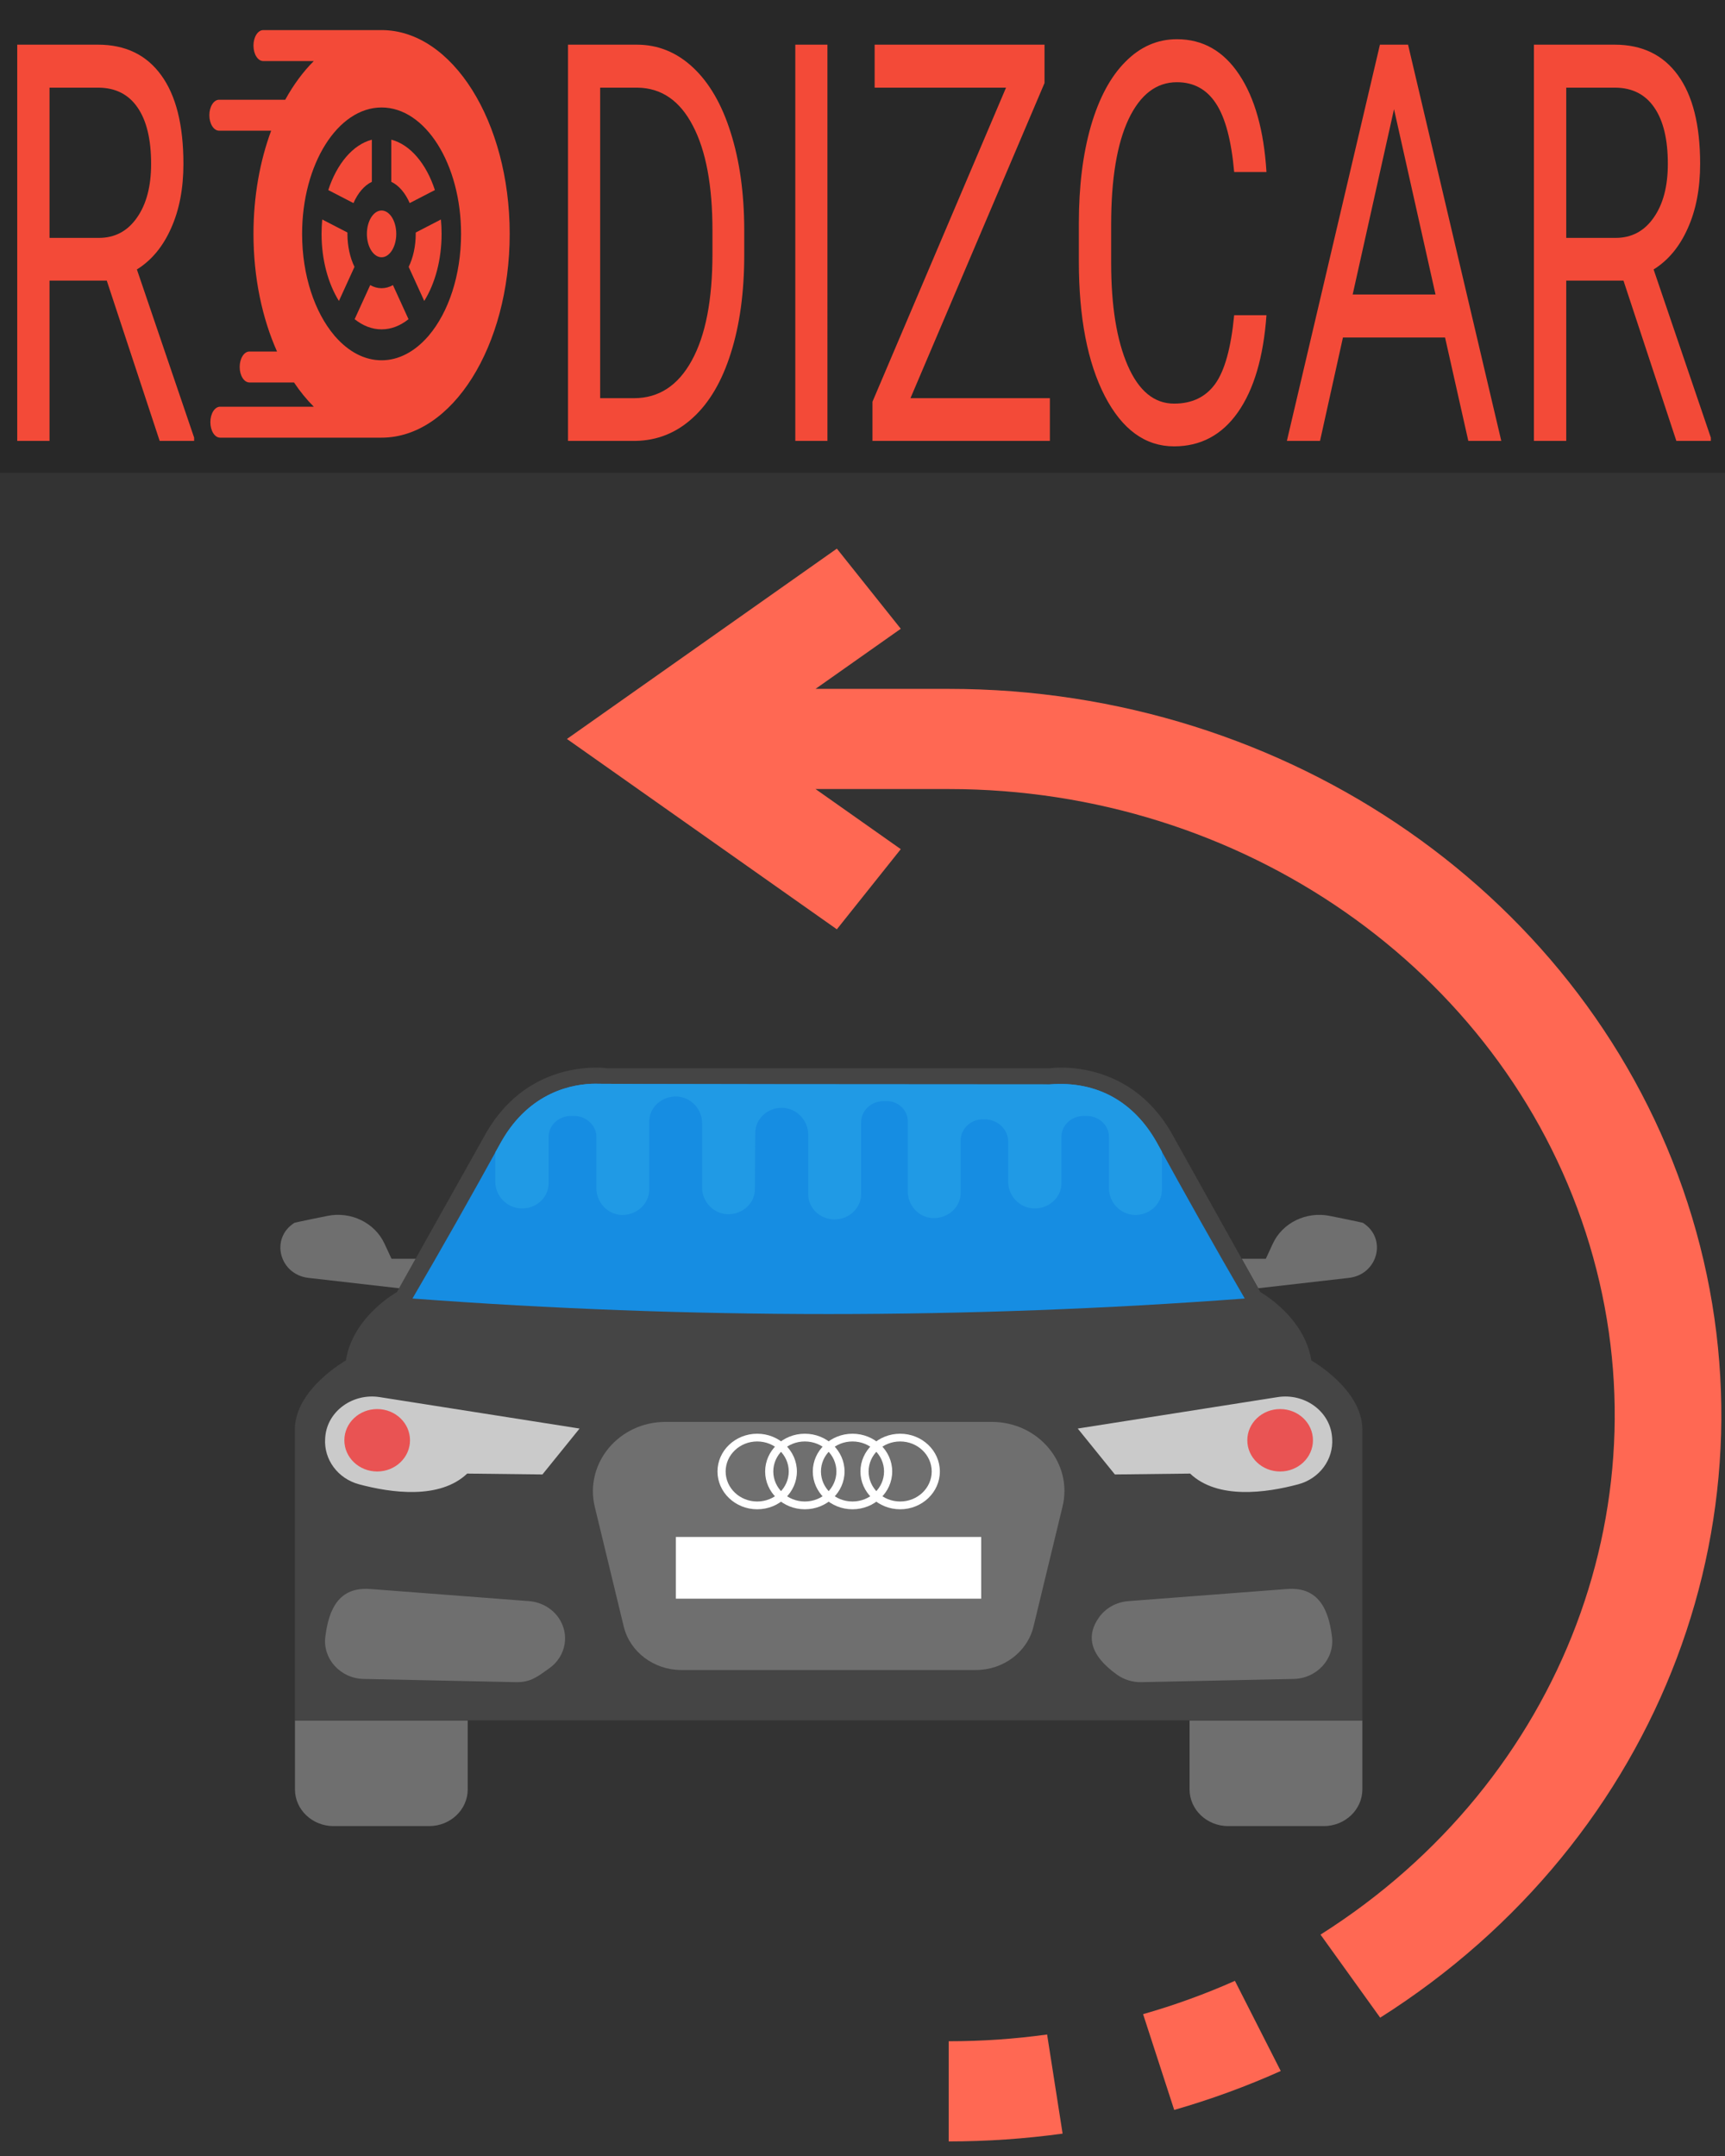 <?xml version="1.0" encoding="UTF-8" standalone="no"?>
<!-- Created with Inkscape (http://www.inkscape.org/) -->

<svg
   xmlns:dc="http://purl.org/dc/elements/1.1/"
   xmlns:cc="http://creativecommons.org/ns#"
   xmlns:rdf="http://www.w3.org/1999/02/22-rdf-syntax-ns#"
   xmlns:svg="http://www.w3.org/2000/svg"
   xmlns="http://www.w3.org/2000/svg"
   xmlns:sodipodi="http://sodipodi.sourceforge.net/DTD/sodipodi-0.dtd"
   xmlns:inkscape="http://www.inkscape.org/namespaces/inkscape"
   width="400mm"
   height="500mm"
   viewBox="0 0 400 500"
   version="1.1"
   id="svg8"
   inkscape:version="0.92.3 (2405546, 2018-03-11)"
   sodipodi:docname="desenhando.svg">
  <rect x="0" y="0" width="400" height="500" fill="#333333" stroke="none"/>
  <defs
     id="defs2">
    <clipPath
       id="clip0-4">
      <rect
         id="rect314"
         transform="translate(22.489,4)"
         height="30"
         width="30.667"
         x="0"
         y="0"
         style="fill:#ffffff" />
    </clipPath>
  </defs>
  <sodipodi:namedview
     id="base"
     pagecolor="#ffffff"
     bordercolor="#666666"
     borderopacity="1.0"
     inkscape:pageopacity="0.0"
     inkscape:pageshadow="2"
     inkscape:zoom="0.42440218"
     inkscape:cx="606.16265"
     inkscape:cy="1020.1606"
     inkscape:document-units="mm"
     inkscape:current-layer="layer1"
     showgrid="false"
     inkscape:window-width="1920"
     inkscape:window-height="1027"
     inkscape:window-x="-8"
     inkscape:window-y="-8"
     inkscape:window-maximized="1" />
  <g
     inkscape:label="Camada 1"
     inkscape:groupmode="layer"
     id="layer1"
     transform="translate(0,203)">
    <g
       style="fill:#ff6853"
       id="g16"
       transform="matrix(0.772,0,0,0.726,3.813,-75.796)">
      <path
         inkscape:connector-curvature="0"
         d="m 280.023,476.84 v 32 c 11.449,-0.004 22.883,-0.84 34.211,-2.496 l -4.656,-31.664 c -9.785,1.441 -19.664,2.164 -29.555,2.16 z m 0,0"
         id="path10" />
      <path
         inkscape:connector-curvature="0"
         d="m 338.41,468.184 9.344,30.594 c 10.957,-3.348 21.652,-7.504 32,-12.434 l -13.762,-28.801 c -8.922,4.219 -18.141,7.773 -27.582,10.641 z m 0,0"
         id="path12" />
      <path
         inkscape:connector-curvature="0"
         d="m 280.023,44.84 h -40 L 265.625,25.641 246.426,0.039 165.352,60.84 246.426,121.641 265.625,96.039 240.023,76.84 h 40 c 87.984,-0.012 165.641,57.469 191.324,141.621 25.68,84.148 -6.645,175.199 -79.645,224.316 L 409.625,469.305 C 494.289,412.32 531.77,306.699 501.969,209.094 472.168,111.484 382.078,44.816 280.023,44.84 Z m 0,0"
         id="path14" />
    </g>
    <path
       style="fill:#ffffff;stroke-width:0.749"
       inkscape:connector-curvature="0"
       d="m 166.682,163.28 9.641,-21.401 22.73,9.075 -9.641,21.401 z m 0,0"
       id="path20" />
    <path
       style="fill:#ffffff;stroke-width:0.749"
       inkscape:connector-curvature="0"
       d="m 185.967,120.477 9.641,-21.401 22.73,9.078 -9.641,21.401 z m 0,0"
       id="path22" />
    <g
       id="g290"
       transform="matrix(0.512,0,0,0.487,65.015,11.612)">
      <g
         id="g178">
        <path
           id="path172"
           d="m 6.605,378.629 v 32.784 c 0,9.666 7.835,17.501 17.501,17.501 h 43.241 c 9.666,0 17.501,-7.835 17.501,-17.501 v -32.784 z"
           style="fill:#6f6f6f"
           inkscape:connector-curvature="0" />
        <path
           id="path174"
           d="m 411.767,378.629 v 32.784 c 0,9.666 7.835,17.501 17.501,17.501 h 43.256 c 9.666,0 17.501,-7.835 17.501,-17.501 v -32.784 z"
           style="fill:#6f6f6f"
           inkscape:connector-curvature="0" />
        <path
           id="path176"
           d="m 490.274,141.635 c -0.248,-0.171 -14.646,-3.227 -14.957,-3.289 -10.659,-2.281 -21.457,3.243 -25.848,13.219 l -3.165,7.184 h -10.907 l 7.478,14.041 41.022,-4.934 c 13.219,-1.598 17.47,-18.851 6.377,-26.221 z"
           style="fill:#6f6f6f"
           inkscape:connector-curvature="0" />
      </g>
      <path
         id="path180"
         d="M 490.026,240.094 V 378.551 H 6.558 V 240.094 c 0,-19.254 23.102,-32.908 23.102,-32.908 3.15,-21.008 23.102,-32.551 23.102,-32.551 L 93.365,98.487 c 19.968,-36.057 54.8,-30.456 54.8,-30.456 h 200.254 c 0,0 35.002,-5.601 54.97,30.456 l 40.432,76.148 c 0,0 19.952,11.559 23.102,32.551 10e-4,0.001 23.103,13.654 23.103,32.908 z"
         style="fill:#454545"
         inkscape:connector-curvature="0" />
      <path
         id="path182"
         d="M 436.762,177.677 C 423.419,153.566 410.06,128.572 396.686,102.941 386.71,84.556 370.45,73.881 348.418,75.712 133.766,75.634 142.951,75.386 142.951,75.386 c -10.457,-0.031 -29.96,3.77 -42.822,27.462 -13.452,25.678 -26.888,50.704 -40.308,74.83 125.456,9.866 251.486,9.866 376.941,-0.001 z"
         style="fill:#168de2"
         inkscape:connector-curvature="0" />
      <path
         id="path184"
         d="M 354.206,276.865 341.08,333.93 c -2.808,12.086 -13.653,20.651 -26.081,20.651 H 181.6 c -12.428,0 -23.273,-8.58 -26.081,-20.651 l -13.126,-57.065 c -4.717,-20.651 10.861,-40.432 32.039,-40.432 h 147.735 c 21.178,-0.016 36.926,19.766 32.039,40.432 z"
         style="fill:#6f6f6f"
         inkscape:connector-curvature="0" />
      <path
         id="path186"
         d="M 135.504,239.598 44.973,224.626 c -12.133,-2.001 -23.676,6.656 -24.638,18.913 -0.031,0.295 -0.047,0.59 -0.062,0.884 -0.621,9.93 5.756,19.022 15.344,21.721 14.553,4.096 36.538,7.354 48.997,-5.104 l 34.071,0.419 z"
         style="fill:#cacaca"
         inkscape:connector-curvature="0" />
      <g
         id="g192">
        <path
           id="path188"
           d="m 125.823,329.446 c -3.041,-4.422 -7.897,-7.23 -13.234,-7.664 l -71.82,-5.772 c -14.383,-1.164 -18.897,9.775 -20.418,22.823 -1.21,10.426 6.827,19.766 17.315,19.999 l 68.965,1.536 c 6.765,0.155 9.961,-2.731 15.143,-6.594 7.68,-5.71 9.448,-16.462 4.049,-24.328 z"
           style="fill:#6f6f6f"
           inkscape:connector-curvature="0" />
        <path
           id="path190"
           d="m 50.326,158.748 -3.165,-7.184 c -4.406,-9.976 -15.189,-15.5 -25.848,-13.234 -0.31,0.062 -14.708,3.134 -14.957,3.305 -11.093,7.385 -6.842,24.623 6.377,26.221 l 41.022,4.934 7.478,-14.041 z"
           style="fill:#6f6f6f"
           inkscape:connector-curvature="0" />
      </g>
      <rect
         id="rect194"
         height="29.401"
         width="138.287"
         style="fill:#ffffff"
         y="291.217"
         x="179.118" />
      <circle
         id="circle196"
         r="14.864"
         cy="245.183"
         cx="43.841"
         style="fill:#e95353" />
      <path
         id="path198"
         d="m 361.126,239.598 90.531,-14.972 c 12.133,-2.001 23.676,6.656 24.638,18.913 0.016,0.295 0.047,0.59 0.062,0.884 0.621,9.93 -5.756,19.022 -15.344,21.721 -14.553,4.096 -36.538,7.354 -48.997,-5.104 l -34.071,0.419 z"
         style="fill:#cacaca"
         inkscape:connector-curvature="0" />
      <path
         id="path200"
         d="m 455.861,316.01 -71.82,5.772 c -5.337,0.434 -10.209,3.243 -13.234,7.664 -5.756,8.394 -4.686,17.827 8.161,27.4 3.181,2.374 7.059,3.615 11.031,3.522 l 68.965,-1.536 c 10.488,-0.233 18.525,-9.573 17.315,-19.999 -1.505,-13.049 -6.035,-23.987 -20.418,-22.823 z"
         style="fill:#6f6f6f"
         inkscape:connector-curvature="0" />
      <circle
         id="circle202"
         r="14.864"
         cy="245.183"
         cx="452.789"
         style="fill:#e95353" />
      <g
         id="g212">
        <path
           id="path204"
           d="m 280.695,242.065 c -9.914,0 -17.982,8.068 -17.982,17.982 0,9.914 8.068,17.998 17.982,17.998 9.914,0 17.982,-8.068 17.982,-17.998 0,-9.93 -8.068,-17.982 -17.982,-17.982 z m 0,32.271 c -7.882,0 -14.289,-6.408 -14.289,-14.305 0,-7.882 6.408,-14.289 14.289,-14.289 7.882,0 14.289,6.408 14.289,14.289 0.001,7.897 -6.407,14.305 -14.289,14.305 z"
           style="fill:#ffffff"
           inkscape:connector-curvature="0" />
        <path
           id="path206"
           d="m 259.114,242.065 c -9.914,0 -17.982,8.068 -17.982,17.982 0,9.914 8.068,17.998 17.982,17.998 9.914,0 17.982,-8.068 17.982,-17.998 0,-9.93 -8.068,-17.982 -17.982,-17.982 z m 0,32.271 c -7.882,0 -14.289,-6.408 -14.289,-14.305 0,-7.882 6.408,-14.289 14.289,-14.289 7.881,0 14.289,6.408 14.289,14.289 0,7.897 -6.408,14.305 -14.289,14.305 z"
           style="fill:#ffffff"
           inkscape:connector-curvature="0" />
        <path
           id="path208"
           d="m 237.532,242.065 c -9.914,0 -17.982,8.068 -17.982,17.982 0,9.914 8.068,17.998 17.982,17.998 9.914,0 17.982,-8.068 17.982,-17.998 0,-9.93 -8.068,-17.982 -17.982,-17.982 z m 0,32.271 c -7.882,0 -14.289,-6.408 -14.289,-14.305 0,-7.882 6.408,-14.289 14.289,-14.289 7.882,0 14.289,6.408 14.289,14.289 0.001,7.897 -6.407,14.305 -14.289,14.305 z"
           style="fill:#ffffff"
           inkscape:connector-curvature="0" />
        <path
           id="path210"
           d="m 215.95,242.065 c -9.914,0 -17.982,8.068 -17.982,17.982 0,9.914 8.068,17.998 17.982,17.998 9.914,0 17.982,-8.068 17.982,-17.998 0.001,-9.93 -8.067,-17.982 -17.982,-17.982 z m 0,32.271 c -7.882,0 -14.289,-6.408 -14.289,-14.305 0,-7.882 6.408,-14.289 14.289,-14.289 7.882,0 14.289,6.408 14.289,14.289 0.001,7.897 -6.407,14.305 -14.289,14.305 z"
           style="fill:#ffffff"
           inkscape:connector-curvature="0" />
      </g>
      <path
         id="path214"
         d="M 263.023,127.951 V 93.693 c 0,-5.477 4.53,-10.007 10.147,-10.007 h 0.822 c 5.477,-0.419 10.147,4.112 10.147,9.449 v 33.513 c 0,6.578 4.794,12.335 11.233,12.738 6.997,0.279 12.738,-5.198 12.738,-12.055 v -24.979 c 0,-5.477 4.53,-10.007 10.007,-10.007 h 0.822 c 5.896,0 10.69,4.794 10.69,10.55 v 19.239 c 0,6.439 4.934,12.335 11.373,12.614 6.858,0.403 12.738,-5.073 12.738,-11.916 v -22.125 c 0,-5.756 4.794,-10.147 10.55,-10.007 0.14,0 0.14,0 0.14,0 0.14,0 0.14,0 0.279,0 5.756,-0.14 10.55,4.251 10.55,10.007 v 24.436 c 0,6.578 4.934,12.335 11.373,12.738 6.997,0.279 12.614,-5.213 12.614,-12.055 V 107.75 c -0.853,-1.614 -1.691,-3.181 -2.544,-4.81 C 386.726,84.555 370.466,73.88 348.434,75.711 133.766,75.633 142.951,75.385 142.951,75.385 c -10.457,-0.031 -29.96,3.77 -42.822,27.462 -0.931,1.753 -1.846,3.444 -2.777,5.213 v 14.072 c 0,6.439 4.934,12.335 11.512,12.614 6.858,0.403 12.614,-5.073 12.614,-11.916 v -22.125 c 0,-5.756 4.794,-10.147 10.69,-10.007 0,0 0,0 0.14,0 0,0 0,0 0.14,0 5.741,-0.14 10.674,4.251 10.674,10.007 v 24.436 c 0,6.578 4.794,12.335 11.233,12.738 6.873,0.264 12.49,-5.042 12.676,-11.745 V 93.507 c 0,-6.858 5.71,-12.335 12.645,-12.024 6.47,0.388 11.326,6.175 11.326,12.645 v 31.17 c 0.186,6.284 4.996,11.838 11.311,12.241 6.982,0.279 12.614,-5.213 12.614,-12.055 l 0.14,-26.562 c 0,-6.858 5.616,-12.335 12.614,-12.055 6.439,0.403 11.373,6.175 11.373,12.738 v 28.75 c 0.14,6.439 5.477,11.652 11.916,11.652 6.716,-0.001 12.053,-5.478 12.053,-12.056 z"
         style="fill:#209ae5"
         inkscape:connector-curvature="0" />
      <g
         id="g216" />
      <g
         id="g218" />
      <g
         id="g220" />
      <g
         id="g222" />
      <g
         id="g224" />
      <g
         id="g226" />
      <g
         id="g228" />
      <g
         id="g230" />
      <g
         id="g232" />
      <g
         id="g234" />
      <g
         id="g236" />
      <g
         id="g238" />
      <g
         id="g240" />
      <g
         id="g242" />
      <g
         id="g244" />
    </g>
    <g
       style="fill:none"
       id="g338"
       transform="matrix(2.271,0,0,3.693,-2.526,-218.925)">
      <rect
         id="rect292"
         height="30"
         width="182.978"
         y="4"
         x="1.022"
         style="fill:#282828" />
      <g
         id="g308"
         clip-path="url(#clip0-4)">
        <path
           id="path294"
           d="m 40.074,17.532 c -0.827,0 -1.5,0.658 -1.5,1.468 0,0.809 0.673,1.468 1.5,1.468 0.827,0 1.5,-0.658 1.5,-1.468 0,-0.809 -0.673,-1.468 -1.5,-1.468 z"
           inkscape:connector-curvature="0"
           style="fill:#f34a38" />
        <path
           id="path296"
           d="m 41.068,13.084 v 2.646 c 0.77,0.224 1.43,0.703 1.877,1.335 l 2.573,-0.818 c -0.875,-1.649 -2.511,-2.853 -4.45,-3.164 z"
           inkscape:connector-curvature="0"
           style="fill:#f34a38" />
        <path
           id="path298"
           d="m 46.133,18.096 -2.574,0.818 c 7e-4,0.029 0.002,0.057 0.002,0.086 0,0.779 -0.269,1.498 -0.72,2.072 l 1.589,2.139 c 1.095,-1.083 1.772,-2.572 1.772,-4.212 0,-0.307 -0.024,-0.609 -0.07,-0.904 z"
           inkscape:connector-curvature="0"
           style="fill:#f34a38" />
        <path
           id="path300"
           d="M 40.074,6.203 H 27.987 c -0.549,0 -0.994,0.435 -0.994,0.972 0,0.537 0.445,0.972 0.994,0.972 h 5.165 c -1.09,0.668 -2.072,1.487 -2.916,2.429 h -6.753 c -0.549,0 -0.994,0.435 -0.994,0.972 0,0.537 0.445,0.972 0.994,0.972 h 5.316 c -1.146,1.902 -1.805,4.117 -1.805,6.48 0,2.749 0.891,5.299 2.405,7.387 h -2.819 c -0.549,0 -0.994,0.435 -0.994,0.972 0,0.537 0.445,0.972 0.994,0.972 h 4.553 c 0.62,0.569 1.295,1.079 2.019,1.522 h -9.566 c -0.549,0 -0.994,0.435 -0.994,0.972 0,0.537 0.445,0.972 0.994,0.972 h 16.489 c 7.213,0 13.081,-5.741 13.081,-12.797 0,-7.056 -5.868,-12.797 -13.081,-12.797 z m 4.826,19.175 c -0.018,0.015 -0.036,0.03 -0.056,0.044 -0.022,0.016 -0.045,0.03 -0.068,0.044 -1.327,0.926 -2.951,1.472 -4.702,1.472 -1.751,0 -3.375,-0.546 -4.702,-1.472 C 35.349,25.453 35.326,25.439 35.304,25.423 35.285,25.409 35.266,25.393 35.248,25.378 33.254,23.931 31.959,21.611 31.959,19 c 0,-4.378 3.641,-7.939 8.115,-7.939 4.475,0 8.116,3.562 8.116,7.939 0,2.611 -1.295,4.931 -3.289,6.378 z"
           inkscape:connector-curvature="0"
           style="fill:#f34a38" />
        <path
           id="path302"
           d="m 34.631,16.248 2.573,0.818 c 0.447,-0.633 1.106,-1.111 1.877,-1.335 v -2.646 c -1.939,0.31 -3.575,1.514 -4.45,3.164 z"
           inkscape:connector-curvature="0"
           style="fill:#f34a38" />
        <path
           id="path304"
           d="m 41.235,22.216 c -0.363,0.126 -0.754,0.195 -1.161,0.195 -0.407,0 -0.797,-0.069 -1.161,-0.195 l -1.589,2.14 c 0.828,0.408 1.762,0.639 2.75,0.639 0.988,0 1.923,-0.23 2.75,-0.639 z"
           inkscape:connector-curvature="0"
           style="fill:#f34a38" />
        <path
           id="path306"
           d="m 36.587,19 c 0,-0.029 0.002,-0.057 0.002,-0.086 l -2.574,-0.818 C 33.97,18.391 33.946,18.693 33.946,19 c 0,1.64 0.677,3.128 1.772,4.212 l 1.589,-2.14 C 36.856,20.498 36.587,19.779 36.587,19 Z"
           inkscape:connector-curvature="0"
           style="fill:#f34a38" />
      </g>
      <path
         id="path310"
         d="M 12.014,21.934 H 6.169 V 32 H 2.871 V 7.117 h 8.237 c 2.803,0 4.956,0.638 6.46,1.914 1.515,1.276 2.273,3.133 2.273,5.571 0,1.55 -0.421,2.9 -1.265,4.05 -0.832,1.151 -1.994,2.011 -3.486,2.581 l 5.845,10.562 V 32 H 17.415 Z M 6.169,19.251 h 5.041 c 1.629,0 2.922,-0.422 3.879,-1.265 0.969,-0.843 1.453,-1.971 1.453,-3.384 0,-1.538 -0.462,-2.717 -1.384,-3.538 C 14.247,10.245 12.926,9.829 11.194,9.817 H 6.169 Z"
         inkscape:connector-curvature="0"
         style="fill:#f34a38" />
      <path
         id="path312"
         d="M 59.11,32 V 7.117 h 7.024 c 2.165,0 4.079,0.479 5.742,1.436 1.663,0.957 2.945,2.319 3.845,4.084 0.911,1.766 1.373,3.794 1.384,6.084 v 1.589 c 0,2.347 -0.456,4.404 -1.367,6.17 -0.9,1.766 -2.193,3.122 -3.879,4.067 C 70.185,31.493 68.231,31.977 65.998,32 Z M 62.392,9.817 V 29.317 h 3.452 c 2.529,0 4.495,-0.786 5.896,-2.358 1.413,-1.572 2.119,-3.811 2.119,-6.716 v -1.453 c 0,-2.826 -0.666,-5.019 -2,-6.58 C 70.538,10.638 68.658,9.84 66.22,9.817 Z M 85.6,32 H 82.318 V 7.117 h 3.281 z m 8.477,-2.683 H 108.312 V 32 H 90.197 V 29.539 L 103.834,9.817 H 90.419 V 7.117 h 17.346 v 2.41 z m 36.35,-5.212 c -0.307,2.632 -1.281,4.665 -2.922,6.101 -1.629,1.424 -3.8,2.136 -6.511,2.136 -2.94,0 -5.298,-1.054 -7.076,-3.162 -1.765,-2.108 -2.648,-4.928 -2.648,-8.46 v -2.393 c 0,-2.313 0.41,-4.346 1.23,-6.101 0.832,-1.755 2.005,-3.099 3.521,-4.033 1.515,-0.946 3.269,-1.418 5.263,-1.418 2.643,0 4.763,0.741 6.358,2.222 1.595,1.47 2.523,3.509 2.785,6.118 h -3.298 c -0.285,-1.982 -0.906,-3.418 -1.863,-4.307 -0.946,-0.889 -2.273,-1.333 -3.982,-1.333 -2.096,0 -3.742,0.775 -4.939,2.324 -1.185,1.55 -1.777,3.754 -1.777,6.614 v 2.41 c 0,2.7 0.564,4.848 1.692,6.443 1.128,1.595 2.706,2.393 4.734,2.393 1.823,0 3.218,-0.41 4.187,-1.23 0.98,-0.832 1.629,-2.273 1.948,-4.324 z m 18.235,1.401 H 138.236 L 135.895,32 h -3.384 l 9.502,-24.883 h 2.871 L 154.403,32 h -3.366 z m -9.433,-2.7 h 8.459 l -4.238,-11.638 z m 27.651,-0.872 h -5.845 V 32 h -3.298 V 7.117 h 8.237 c 2.803,0 4.956,0.638 6.46,1.914 1.515,1.276 2.273,3.133 2.273,5.571 0,1.55 -0.421,2.9 -1.265,4.05 -0.831,1.151 -1.993,2.011 -3.486,2.581 L 175.8,31.795 V 32 h -3.521 z m -5.845,-2.683 h 5.042 c 1.629,0 2.922,-0.422 3.879,-1.265 0.969,-0.843 1.453,-1.971 1.453,-3.384 0,-1.538 -0.462,-2.717 -1.385,-3.538 -0.911,-0.82 -2.233,-1.236 -3.964,-1.248 h -5.025 z"
         inkscape:connector-curvature="0"
         style="fill:#f34a38" />
    </g>
  </g>
</svg>
